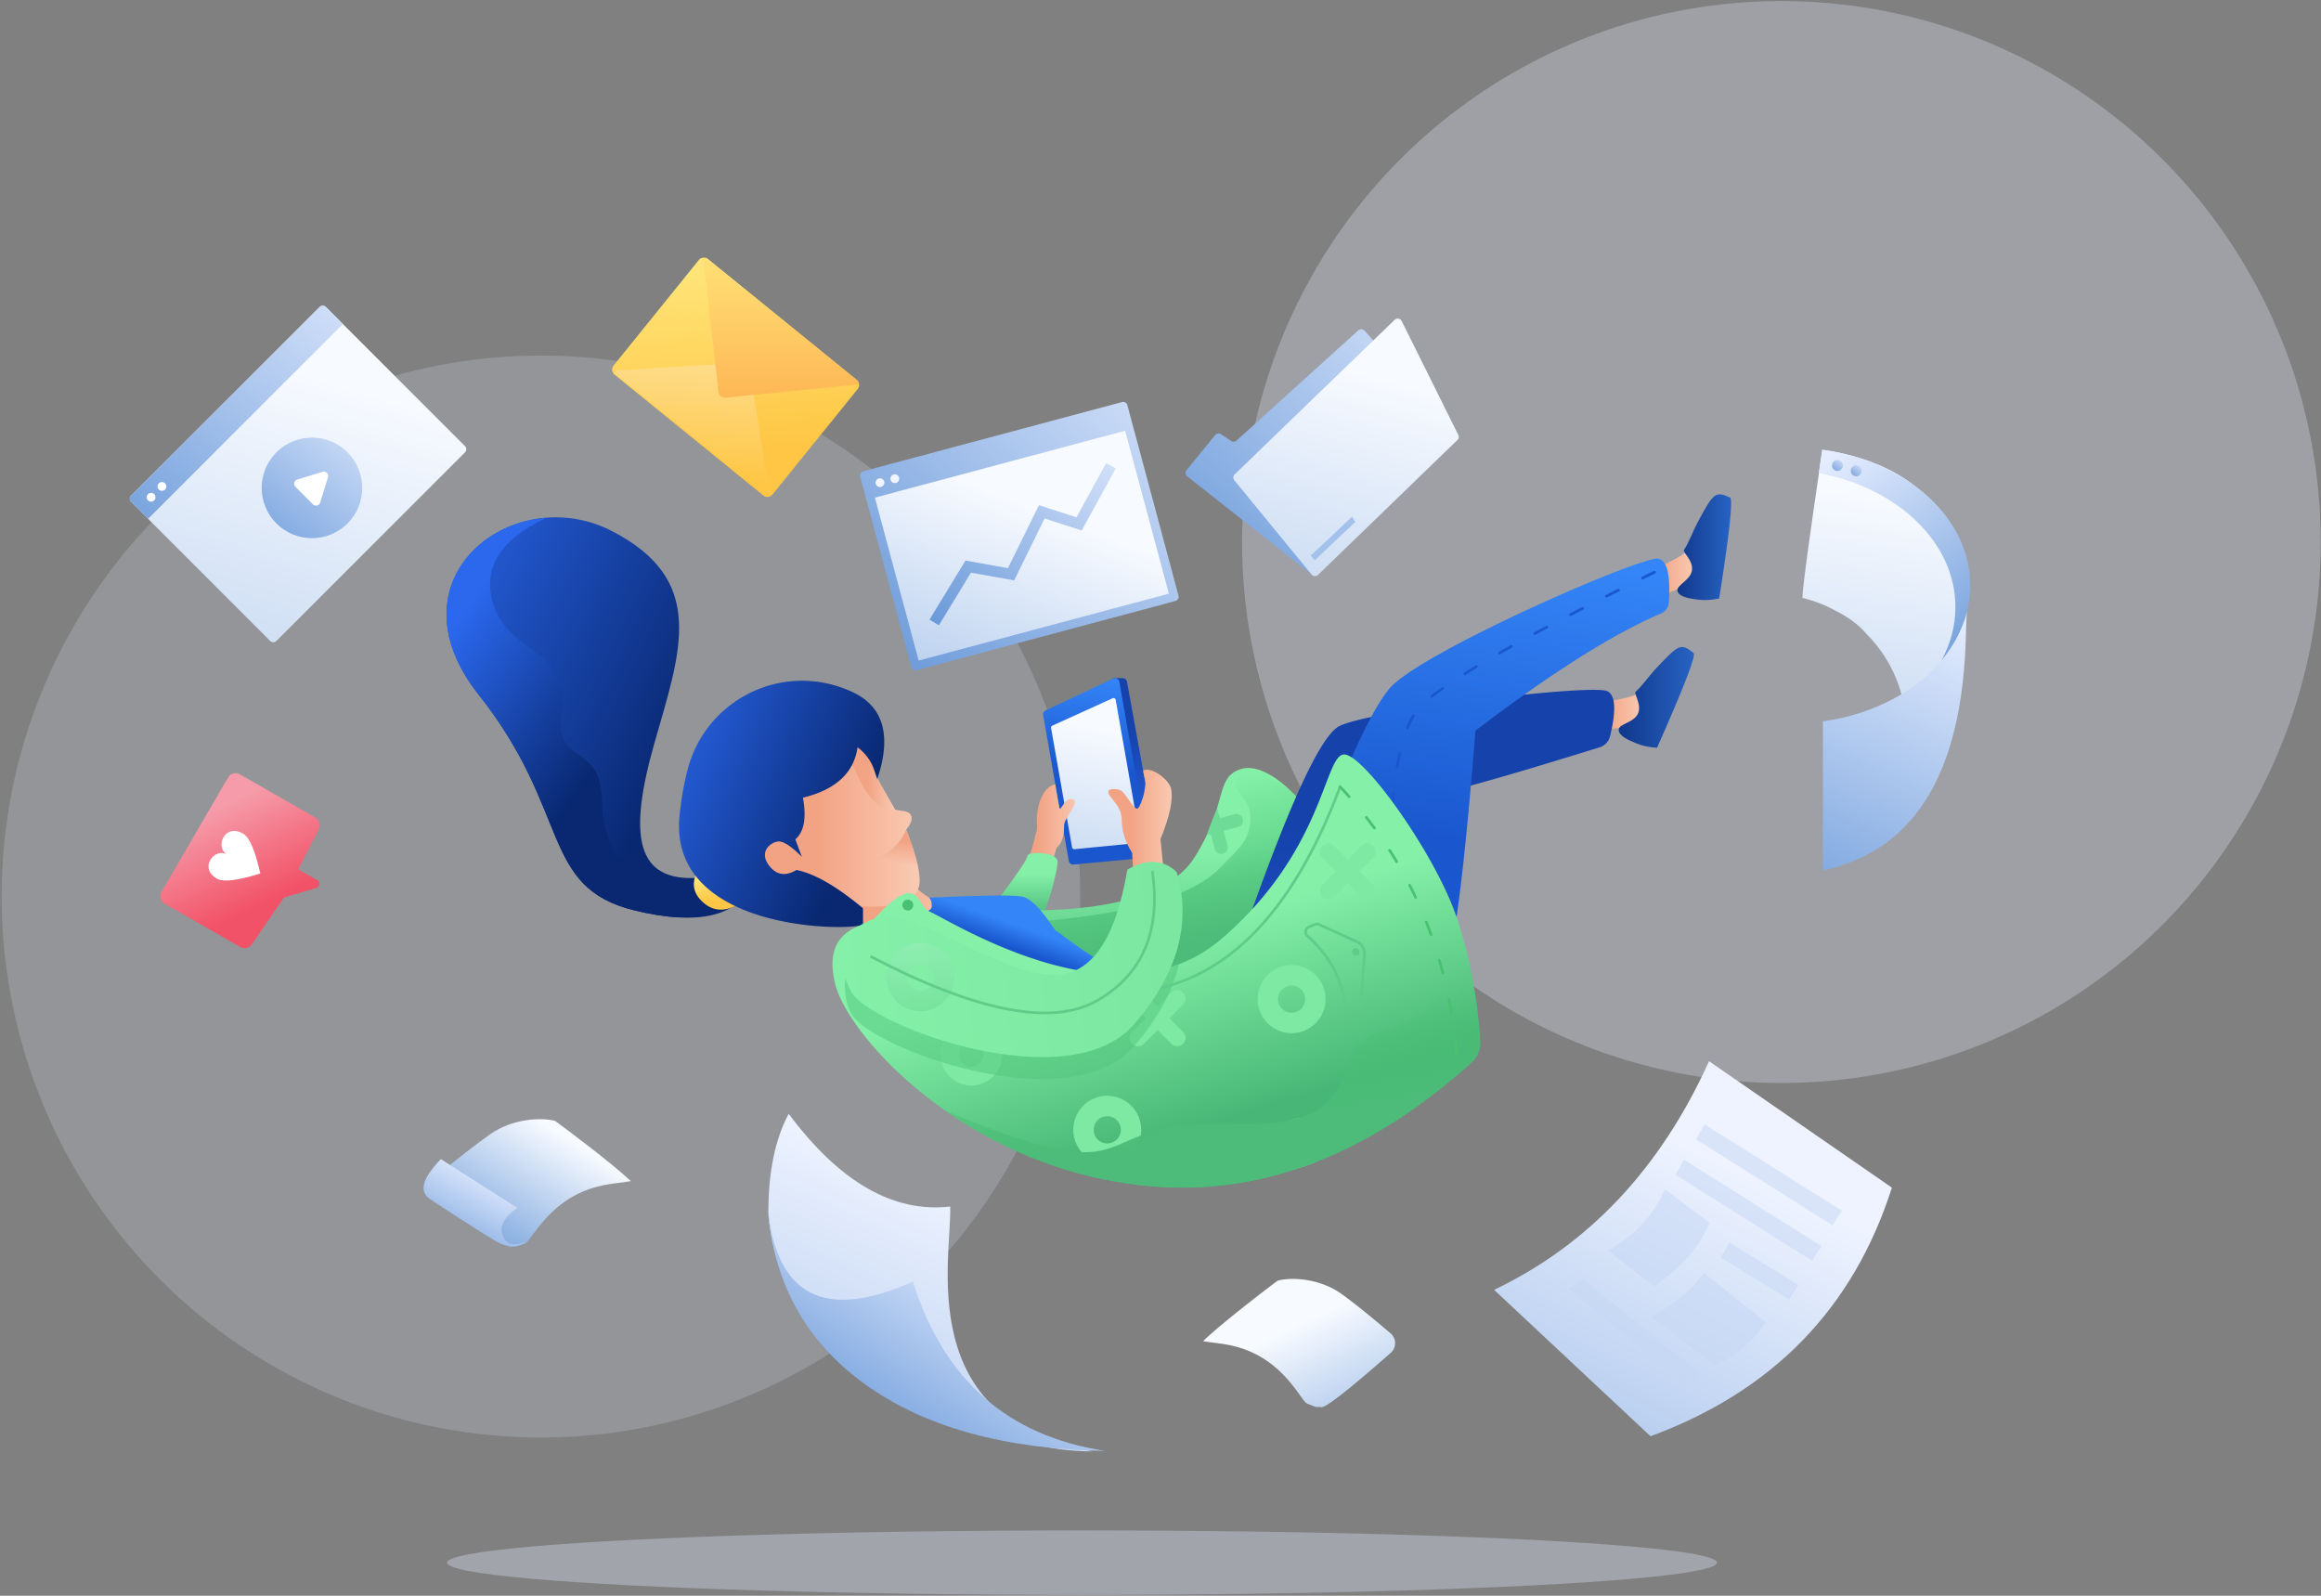 <svg xmlns="http://www.w3.org/2000/svg" width="640" height="440" viewBox="0 0 640 440">
    <rect x="0" y="0" width="640" height="440" fill="#808080" stroke="none"/>
    <defs>
        <linearGradient id="a" x1="50%" x2="-33.812%" y1="19.686%" y2="294.476%">
            <stop offset="0%" stop-color="#F7FAFF"/>
            <stop offset="100%" stop-color="#6B9AD9"/>
        </linearGradient>
        <linearGradient id="b" x1="140.584%" x2="25.163%" y1="-6.483%" y2="143.48%">
            <stop offset="0%" stop-color="#E5EDFF"/>
            <stop offset="100%" stop-color="#6B9AD9"/>
        </linearGradient>
        <linearGradient id="c" x1="46.522%" x2="71.556%" y1="15.16%" y2="70.686%">
            <stop offset="0%" stop-color="#F59BA9"/>
            <stop offset="100%" stop-color="#F25267"/>
        </linearGradient>
        <linearGradient id="d" x1="69.094%" x2="0%" y1="17.741%" y2="93.493%">
            <stop offset="0%" stop-color="#F7FAFF"/>
            <stop offset="100%" stop-color="#6B9AD9"/>
        </linearGradient>
        <linearGradient id="e" x1="84.355%" x2="25.163%" y1="24.465%" y2="117.558%">
            <stop offset="0%" stop-color="#E5EDFF"/>
            <stop offset="100%" stop-color="#6B9AD9"/>
        </linearGradient>
        <linearGradient id="f" x1="50%" x2="-33.812%" y1="36.472%" y2="159.101%">
            <stop offset="0%" stop-color="#F7FAFF"/>
            <stop offset="100%" stop-color="#6B9AD9"/>
        </linearGradient>
        <linearGradient id="g" x1="50%" x2="-33.859%" y1="23.058%" y2="185.713%">
            <stop offset="0%" stop-color="#EEF3FF"/>
            <stop offset="100%" stop-color="#6B9AD9"/>
        </linearGradient>
        <linearGradient id="h" x1="50%" x2="-27.573%" y1="19.686%" y2="202.699%">
            <stop offset="0%" stop-color="#EEF3FF"/>
            <stop offset="100%" stop-color="#6B9AD9"/>
        </linearGradient>
        <linearGradient id="i" x1="84.355%" x2="25.163%" y1="31.501%" y2="98.942%">
            <stop offset="0%" stop-color="#E5EDFF"/>
            <stop offset="100%" stop-color="#6B9AD9"/>
        </linearGradient>
        <linearGradient id="j" x1="50%" x2="17.407%" y1="19.686%" y2="294.476%">
            <stop offset="0%" stop-color="#F7FAFF"/>
            <stop offset="100%" stop-color="#6B9AD9"/>
        </linearGradient>
        <linearGradient id="k" x1="33.018%" x2="92.365%" y1="-9.919%" y2="110.02%">
            <stop offset="0%" stop-color="#E5EDFF"/>
            <stop offset="100%" stop-color="#6B9AD9"/>
        </linearGradient>
        <linearGradient id="l" x1="140.229%" x2="25.261%" y1="-6.483%" y2="143.48%">
            <stop offset="0%" stop-color="#E5EDFF"/>
            <stop offset="100%" stop-color="#6B9AD9"/>
        </linearGradient>
        <linearGradient id="m" x1="79.498%" x2="41.912%" y1="-6.483%" y2="143.48%">
            <stop offset="0%" stop-color="#E5EDFF"/>
            <stop offset="100%" stop-color="#6B9AD9"/>
        </linearGradient>
        <linearGradient id="n" x1="50%" x2="55.252%" y1="3.057%" y2="79.712%">
            <stop offset="0%" stop-color="#FFE579"/>
            <stop offset="100%" stop-color="#FEC644"/>
        </linearGradient>
        <linearGradient id="o" x1="61.039%" x2="50%" y1="-64.998%" y2="87.588%">
            <stop offset="0%" stop-color="#FFEDBF"/>
            <stop offset="100%" stop-color="#FEC644"/>
        </linearGradient>
        <linearGradient id="p" x1="50%" x2="50%" y1="-10.877%" y2="100%">
            <stop offset="0%" stop-color="#FFE579"/>
            <stop offset="100%" stop-color="#FEB755"/>
        </linearGradient>
        <linearGradient id="q" x1="140.584%" x2="25.163%" y1="3.449%" y2="127.043%">
            <stop offset="0%" stop-color="#E5EDFF"/>
            <stop offset="100%" stop-color="#6B9AD9"/>
        </linearGradient>
        <linearGradient id="r" x1="50%" x2="-14.256%" y1="19.686%" y2="294.476%">
            <stop offset="0%" stop-color="#F7FAFF"/>
            <stop offset="100%" stop-color="#6B9AD9"/>
        </linearGradient>
        <linearGradient id="s" x1="50%" x2="51.779%" y1="27.773%" y2="103.623%">
            <stop offset="0%" stop-color="#1542AB"/>
            <stop offset="100%" stop-color="#2B68EE"/>
        </linearGradient>
        <linearGradient id="t" x1="53.494%" x2="50.678%" y1="0%" y2="50%">
            <stop offset="0%" stop-color="#3485F7"/>
            <stop offset="100%" stop-color="#1A57CF"/>
        </linearGradient>
        <linearGradient id="u" x1="50%" x2="20.694%" y1="19.686%" y2="294.476%">
            <stop offset="0%" stop-color="#F7FAFF"/>
            <stop offset="100%" stop-color="#6B9AD9"/>
        </linearGradient>
        <linearGradient id="v" x1="107.254%" x2="38.27%" y1="-120.462%" y2="-120.462%">
            <stop offset="0%" stop-color="#FAD0BA"/>
            <stop offset="100%" stop-color="#F2A384"/>
        </linearGradient>
        <linearGradient id="w" x1="50%" x2="50%" y1="32.119%" y2="100%">
            <stop offset="0%" stop-color="#84F0A8"/>
            <stop offset="100%" stop-color="#48B676"/>
        </linearGradient>
        <linearGradient id="x" x1="50%" x2="50%" y1="32.119%" y2="100%">
            <stop offset="0%" stop-color="#84F0A8"/>
            <stop offset="100%" stop-color="#48B676"/>
        </linearGradient>
        <linearGradient id="y" x1="50%" x2="60.668%" y1="9.594%" y2="52.891%">
            <stop offset="0%" stop-color="#46C36F" stop-opacity="0"/>
            <stop offset="100%" stop-color="#4DBB7A"/>
        </linearGradient>
        <linearGradient id="z" x1="107.254%" x2="38.27%" y1="-120.462%" y2="-120.462%">
            <stop offset="0%" stop-color="#FAD0BA"/>
            <stop offset="100%" stop-color="#F2A384"/>
        </linearGradient>
        <linearGradient id="A" x1="107.254%" x2="38.27%" y1="-120.462%" y2="-120.462%">
            <stop offset="0%" stop-color="#FAD0BA"/>
            <stop offset="100%" stop-color="#F2A384"/>
        </linearGradient>
        <linearGradient id="B" x1="107.254%" x2="38.27%" y1="-120.462%" y2="-120.462%">
            <stop offset="0%" stop-color="#FAD0BA"/>
            <stop offset="100%" stop-color="#F2A384"/>
        </linearGradient>
        <linearGradient id="C" x1="74.912%" x2="-1.58%" y1="68.312%" y2="23.909%">
            <stop offset="0%" stop-color="#092871"/>
            <stop offset="100%" stop-color="#2B68EE"/>
        </linearGradient>
        <linearGradient id="D" x1="50%" x2="55.252%" y1="14.728%" y2="72.325%">
            <stop offset="0%" stop-color="#FFE579"/>
            <stop offset="100%" stop-color="#FEC644"/>
        </linearGradient>
        <linearGradient id="E" x1="79.574%" x2="-11.231%" y1="68.312%" y2="23.909%">
            <stop offset="0%" stop-color="#092871"/>
            <stop offset="100%" stop-color="#2B68EE"/>
        </linearGradient>
        <linearGradient id="F" x1="64.088%" x2="20.832%" y1="68.312%" y2="23.909%">
            <stop offset="0%" stop-color="#092871"/>
            <stop offset="100%" stop-color="#2B68EE"/>
        </linearGradient>
        <linearGradient id="G" x1="86.23%" x2="92.496%" y1="41.55%" y2="14.979%">
            <stop offset="0%" stop-color="#F1A385" stop-opacity="0"/>
            <stop offset="100%" stop-color="#F2A384"/>
        </linearGradient>
        <linearGradient id="H" x1="60.731%" x2="52.081%" y1="38.05%" y2="50%">
            <stop offset="0%" stop-color="#3485F7"/>
            <stop offset="100%" stop-color="#1A57CF"/>
        </linearGradient>
        <linearGradient id="I" x1="107.254%" x2="38.27%" y1="-120.462%" y2="-120.462%">
            <stop offset="0%" stop-color="#FAD0BA"/>
            <stop offset="100%" stop-color="#F2A384"/>
        </linearGradient>
        <linearGradient id="J" x1="100%" x2="0%" y1="50%" y2="50%">
            <stop offset="0%" stop-color="#2865C6"/>
            <stop offset="100%" stop-color="#10378A"/>
        </linearGradient>
        <linearGradient id="K" x1="50%" x2="55.005%" y1="27.773%" y2="103.623%">
            <stop offset="0%" stop-color="#1542AB"/>
            <stop offset="100%" stop-color="#2B68EE"/>
        </linearGradient>
        <linearGradient id="L" x1="107.254%" x2="38.27%" y1="-120.462%" y2="-120.462%">
            <stop offset="0%" stop-color="#FAD0BA"/>
            <stop offset="100%" stop-color="#F2A384"/>
        </linearGradient>
        <linearGradient id="M" x1="56.058%" x2="51.175%" y1="0%" y2="50%">
            <stop offset="0%" stop-color="#3485F7"/>
            <stop offset="100%" stop-color="#1A57CF"/>
        </linearGradient>
        <linearGradient id="N" x1="100%" x2="0%" y1="50%" y2="50%">
            <stop offset="0%" stop-color="#2865C6"/>
            <stop offset="100%" stop-color="#10378A"/>
        </linearGradient>
        <linearGradient id="O" x1="50%" x2="67.286%" y1="42.008%" y2="79.489%">
            <stop offset="0%" stop-color="#84F0A8"/>
            <stop offset="100%" stop-color="#48B676"/>
        </linearGradient>
        <linearGradient id="P" x1="50%" x2="60.514%" y1="38.268%" y2="74.082%">
            <stop offset="0%" stop-color="#46C36F" stop-opacity="0"/>
            <stop offset="100%" stop-color="#4DBB7A"/>
        </linearGradient>
        <linearGradient id="Q" x1="107.254%" x2="38.27%" y1="-120.462%" y2="-120.462%">
            <stop offset="0%" stop-color="#FAD0BA"/>
            <stop offset="100%" stop-color="#F2A384"/>
        </linearGradient>
        <linearGradient id="R" x1="93.673%" x2="1.757%" y1="46.682%" y2="53.42%">
            <stop offset="0%" stop-color="#7BE7A1"/>
            <stop offset="100%" stop-color="#84F0A8"/>
        </linearGradient>
        <linearGradient id="S" x1="50%" x2="50%" y1="0%" y2="100%">
            <stop offset="0%" stop-color="#A0ECC3"/>
            <stop offset="100%" stop-color="#67D490"/>
        </linearGradient>
        <linearGradient id="T" x1="140.584%" x2="25.163%" y1="9.934%" y2="116.309%">
            <stop offset="0%" stop-color="#E5EDFF"/>
            <stop offset="100%" stop-color="#6B9AD9"/>
        </linearGradient>
        <linearGradient id="U" x1="50%" x2="-33.812%" y1="31.474%" y2="199.412%">
            <stop offset="0%" stop-color="#F7FAFF"/>
            <stop offset="100%" stop-color="#6B9AD9"/>
        </linearGradient>
        <linearGradient id="V" x1="140.584%" x2="25.163%" y1="7.21%" y2="120.818%">
            <stop offset="0%" stop-color="#E5EDFF"/>
            <stop offset="100%" stop-color="#6B9AD9"/>
        </linearGradient>
    </defs>
    <g fill="none" fill-rule="evenodd">
        <g fill="#E2EBFC">
            <ellipse cx="491.202" cy="149.45" opacity=".3" rx="148.711" ry="149.161"/>
            <ellipse cx="149.168" cy="247.201" opacity=".2" rx="148.711" ry="149.161"/>
        </g>
        <ellipse cx="175.243" cy="8.899" fill="#E2EBFC" opacity=".34" rx="175.087" ry="8.899" transform="translate(123.105 421.97)"/>
        <g fill-rule="nonzero">
            <path fill="url(#a)" d="M.551 52.858L52.557.853c.47-.471 1.234-.471 1.705 0l38.365 38.365c.471.47.471 1.234 0 1.705L40.621 92.929c-.47.47-1.234.47-1.705 0L.551 54.564a1.206 1.206 0 0 1 0-1.706z" transform="translate(35.597 83.8)"/>
            <path fill="url(#b)" d="M60.23 60.531c-5.415 5.415-14.194 5.415-19.609 0-5.415-5.414-5.415-14.193 0-19.608 5.415-5.415 14.194-5.415 19.61 0 5.414 5.415 5.414 14.194 0 19.608z" transform="translate(35.597 83.8)"/>
            <path fill="#FFF" d="M81.967 132.233l6.966-2.148a1.206 1.206 0 0 1 1.507 1.507l-2.148 6.966a1.206 1.206 0 0 1-2.005.498l-4.817-4.818a1.206 1.206 0 0 1 .497-2.005z"/>
            <path fill="url(#b)" d="M.551 52.858L52.557.853c.47-.471 1.234-.471 1.705 0l4.69 4.689L5.24 59.252.551 54.565a1.206 1.206 0 0 1 0-1.706z" transform="translate(35.597 83.8)"/>
            <path fill="#FFF" d="M42.542 137.938a1.206 1.206 0 1 1-1.705-1.705 1.206 1.206 0 0 1 1.705 1.705zM45.526 134.954a1.206 1.206 0 1 1-1.705-1.705 1.206 1.206 0 0 1 1.705 1.705z"/>
        </g>
        <g fill-rule="nonzero">
            <path fill="url(#c)" d="M19.124 1.544A2.415 2.415 0 0 1 22.41.67l20.83 11.938c1.15.659 1.544 2.12.88 3.261L38.483 26.86l5.234 2.975c.285.164.49.437.568.755a1.193 1.193 0 0 1-.889 1.44l-8.821 2.59-8.795 12.782a2.415 2.415 0 0 1-3.285.874L1.665 36.338a2.378 2.378 0 0 1-.88-3.262l18.34-31.532z" transform="translate(43.754 212.839)"/>
            <path fill="#FFF" d="M62.571 235.573c-1.526-.875-1.956-2.973-.96-4.686.997-1.713 2.947-2.446 5.49-.99 1.694.972 3.256 4.624 4.683 10.956-6.238 1.939-10.204 2.422-11.9 1.451-2.541-1.457-2.877-3.5-1.88-5.214.996-1.713 3.04-2.392 4.567-1.517z"/>
        </g>
        <g fill-rule="nonzero">
            <path fill="url(#d)" d="M4.352 15.4c5.526-4.567 10.317-8.285 14.37-11.155C24.805-.06 32.699-.475 36.645.57c4.447 3.235 16.074 12.049 20.868 16.596-2.827.534-5.338.534-9.087 1.485C34.95 22.07 30.19 33.59 28.39 34.318c-3.357 1.357-1.937.733-3.963.993-1.352.173-8.043-6.464-20.075-19.91z" transform="translate(116.431 308.505)"/>
            <path fill="url(#e)" d="M5.139 11.1c-5.09 5.252-6.102 8.915-3.04 10.989 3.295 2.23 13.47 8.831 18.158 11.637 3.03 1.812 5.826 1.875 8.388.187-3.342 1.358-5.5.783-6.474-1.724-.973-2.508.368-5.057 4.025-7.648L5.14 11.1z" transform="translate(116.431 308.505)"/>
        </g>
        <path fill="url(#f)" fill-rule="nonzero" d="M1.45 15.388c5.594-4.78 10.086-8.392 13.475-10.837C20.917.23 28.695-.188 32.584.861c4.381 3.25 15.837 12.1 20.56 16.665-2.785.537-5.259.537-8.953 1.492-13.277 3.431-17.967 14.999-19.74 15.73-3.308 1.363-1.909.736-3.906.996-1.226.16-7.604-4.83-19.134-14.97a3.557 3.557 0 0 1 .039-5.386z" transform="matrix(-1 0 0 1 384.89 352.26)"/>
        <g fill-rule="nonzero">
            <path fill="url(#g)" d="M110.09 35.277L59.67.411C46.3 29.965 26.54 50.98.397 63.455l43.143 40.369c33.754-12.443 55.937-35.292 66.55-68.547z" transform="translate(411.587 292.19)"/>
            <path fill="#C5D7F3" d="M436.501 352.804l-3.932 2.63 32.068 26.335 4.8-2.55zM470.057 310.038l37.832 23.78-2.565 4.056-37.66-23.722zM464.38 319.783l37.833 23.781-2.565 4.056-37.66-23.723zM476.892 342.606l19.014 11.67-2.565 4.056-18.842-11.613zM459.1 327.905l12.289 9.23c-.324.78-.745 1.667-1.264 2.662a34.814 34.814 0 0 1-9.809 11.613 130.216 130.216 0 0 0-4.196 3.302l-12.642-9.874c.616-.366 1.3-.782 2.05-1.25a34.817 34.817 0 0 0 12.444-13.397c.432-.825.808-1.587 1.128-2.286zM469.853 351.021l17.028 13.498c-1.96 2.924-4.152 5.395-6.573 7.413-2.422 2.018-4.973 3.5-7.655 4.445l-17.273-13.239c3.64-2.149 6.514-4.114 8.62-5.896 2.108-1.782 4.058-3.856 5.853-6.22z" opacity=".517" style="mix-blend-mode:multiply"/>
        </g>
        <g fill-rule="nonzero">
            <path fill="url(#h)" d="M.516 27.128C.516 16.076 2.385 7.063 6.123.09 20.155 18.92 34.997 27.442 50.65 25.66c.481 14.099-10.403 59.328 39.382 67.502-9.735 0-18.462-1.898-26.181-5.695C39.208 76.942 22.69 67.37 14.3 58.748 5.91 50.127 1.314 39.587.516 27.128z" transform="translate(211.356 307.022)"/>
            <path fill="url(#i)" d="M.3 25.683C2.64 50.36 16 57.25 40.382 46.356 48.812 73.37 66.478 88.93 93.382 93.035c-27.839-.458-49.944-6.61-66.315-18.456C10.695 62.733 1.773 46.434.299 25.683z" transform="translate(211.356 307.022)"/>
        </g>
        <g transform="translate(496.871 123.847)">
            <path fill="url(#j)" fill-rule="nonzero" d="M28.493 72.942a37.427 37.427 0 0 0-10.66-21.957c-2.017-2.388-4.733-4.48-8.207-6.242a37.15 37.15 0 0 0-9.491-3.735C.25 37.172 2.892 18.75 5.632.205c50.194 7.1 40.245 54.42 36.48 61.645-1.689 3.24-6.229 6.938-13.62 11.092z"/>
            <path fill="url(#k)" d="M5.584.135c23.203 3.127 40.837 18.711 40.837 37.466 0 7.653-2.935 14.777-7.987 20.743 2.502-4.552 3.886-9.557 3.886-14.81 0-17.89-16.045-32.896-37.663-36.955L5.584.135z"/>
            <ellipse cx="9.799" cy="4.501" fill="url(#l)" fill-rule="nonzero" rx="1.497" ry="1.5"/>
            <ellipse cx="14.952" cy="5.969" fill="url(#l)" fill-rule="nonzero" rx="1.497" ry="1.5"/>
            <path fill="url(#m)" fill-rule="nonzero" d="M5.787 75.04c18.806-2.596 33.921-13.382 38.892-27.392.374-.436.575-.672.584-.665 0 40.515-13.159 63.574-39.476 69.177V75.04z"/>
        </g>
        <g fill-rule="nonzero">
            <path fill="url(#n)" d="M26.87.992l41.015 33.3c.772.627.89 1.763.265 2.537L44.673 65.898a1.796 1.796 0 0 1-2.53.267l-41.015-33.3a1.807 1.807 0 0 1-.266-2.537L24.339 1.259a1.796 1.796 0 0 1 2.53-.267z" transform="translate(168.343 70.452)"/>
            <path fill="url(#o)" d="M1.468 32.748a.602.602 0 0 1 .34-1.067l34.644-2.118a1.8 1.8 0 0 1 1.887 1.518l5.496 34.716a.599.599 0 0 1-.97.562L1.468 32.749z" transform="translate(168.343 70.452)"/>
            <path fill="url(#p)" d="M26.612.783L68.15 34.508a.602.602 0 0 1-.317 1.066l-36.081 3.633a1.8 1.8 0 0 1-1.967-1.59L25.639 1.32a.6.6 0 0 1 .973-.536z" transform="translate(168.343 70.452)"/>
        </g>
        <g fill-rule="nonzero">
            <path fill="url(#q)" d="M1.056 43.838a1.19 1.19 0 0 1-.19-1.69l7.887-9.693a1.222 1.222 0 0 1 1.62-.244l2.805 1.86a1.223 1.223 0 0 0 1.495-.11L48.229 3.583l.02-.017a1.222 1.222 0 0 1 1.71.11l25.203 28.407a1.19 1.19 0 0 1-.059 1.643L37.14 70.887a1.223 1.223 0 0 1-1.608.085L1.056 43.838z" transform="translate(326.304 87.509)"/>
            <path fill="url(#r)" d="M35.353 70.893l-21.308-25.98a1.19 1.19 0 0 1 .094-1.613L58.26.68a1.222 1.222 0 0 1 1.935.328L75.816 32.42a1.19 1.19 0 0 1-.24 1.386L37.143 70.995a1.222 1.222 0 0 1-1.79-.102z" transform="translate(326.304 87.509)"/>
            <path fill="#A3C1EA" d="M362.577 154.464l-1.177-1.238 11.402-10.749.924 1.43z"/>
        </g>
        <g fill-rule="nonzero">
            <path fill="url(#s)" d="M3.325 9.411l16.53-8.86h2.38c.582 0 1.08.418 1.184.992l8.559 47.04a1.207 1.207 0 0 1-1.137 1.424l-19.821.79a1.205 1.205 0 0 1-1.233-.99l-7.08-39.115a1.209 1.209 0 0 1 .618-1.28z" transform="translate(287.339 186.435)"/>
            <path fill="url(#t)" d="M.977 9.434L19.612.67a1.203 1.203 0 0 1 1.697.883l8.283 47.109a1.207 1.207 0 0 1-1.074 1.412l-19.847 1.87a1.205 1.205 0 0 1-1.298-.993L.303 10.737a1.209 1.209 0 0 1 .674-1.303z" transform="translate(287.339 186.435)"/>
            <path fill="url(#u)" d="M2.833 13.646L19.465 6.09a.601.601 0 0 1 .841.446l6.81 38.734a.604.604 0 0 1-.533.706L8.928 47.715a.602.602 0 0 1-.652-.496L2.49 14.301a.604.604 0 0 1 .344-.655z" transform="translate(287.339 186.435)"/>
        </g>
        <g fill-rule="nonzero">
            <path fill="url(#v)" d="M12.521 32.066L3.914 30.94c3.571-6.112 5.865-11.657 6.88-16.635 1.086-2.942-.218-3.612.828-7.889C12.208 4.025 13.39.94 16.293.21c.355 2.598.699 4.097 1.058 6.207.36 2.11 1.303-2.728 3.67-2.11 2.368.618-2.295 5.224-2.295 7.178 0 3.122-.692 5.195-2.078 6.22l-4.127 14.362z" transform="translate(274.695 216.023)"/>
            <path fill="url(#w)" d="M1.038 31.292c5.05-6.707 7.574-10.485 7.574-11.336 0-1.276 8.312-1.19 8.312 1.635s-3.174 14.321-4.69 15.293c-1.01.647-5.064.96-12.158.94l.962-6.532z" transform="translate(274.695 216.023)"/>
        </g>
        <g fill-rule="nonzero">
            <path fill="url(#x)" d="M3.618 39.87c24.674-.019 40.093-4.907 46.257-14.665C59.12 10.568 55.4 3.41 62.393.939c6.993-2.473 16.743 7.818 19.7 12.876 1.972 3.371 6.665 23.186 14.08 59.442L10.656 62.29 3.618 39.87z" transform="translate(279.512 211.192)"/>
            <path fill="#6EDB96" d="M337.393 229.085l1.093 4.089a1.808 1.808 0 1 1-3.494.939l-1.093-4.089c-.455.074-.797.166-1.026.276-.458.22 2.843-7.741 2.843-7.492 0 .709.247 1.633.741 2.773l4.077-1.096a1.815 1.815 0 0 1 .936 3.504l-4.077 1.096z"/>
            <path fill="url(#y)" d="M.19 43.32c29.68-1.79 48.603-6.876 56.766-15.257 5.471-5.617 8.313-7.714 8.34-13.882.027-6.168-7.318-7.98-2.869-11.507 6.769-5.365 26.51 14.51 28.422 17.781 1.971 3.372 3.746 27.011 5.325 70.917l-85.52-10.967L.19 43.32z" transform="translate(279.512 211.192)"/>
        </g>
        <path fill="url(#z)" d="M135.093 106.001c-4.101-1.967-7.489-5.454-10.163-10.46-11.526-7.039-17.645-5.373-18.359 4.998 1.366 5.248 8.248 13.324 20.649 24.227l1.328.832 13.765-12.892-7.22-6.705z" transform="translate(122.665 142.355)"/>
        <path fill="url(#A)" d="M124.108 80.859c.664.165 1.341.284 2.032.357 3.658.386 2.883 3.12 1.061 5.197 3.042 7.594 4.22 12.814 3.536 15.659-1.044 4.341-7.612 6.887-20.86 4.83L97 97.584c-2.778 2.732-5.465 2.158-8.061-1.721-3.895-5.82.72-7.972 3.382-7.504 3.143-4.105 3.073-8.853-.212-14.242 6.693-.524 11.706-1.685 15.04-3.482 3.333-1.797 5.51-4.18 6.53-7.15 2.786 1.747 4.665 4.729 5.636 8.945l4.793 8.429z" transform="translate(122.665 142.355)"/>
        <path fill="url(#B)" d="M111.749 66.957a11.296 11.296 0 0 0 1.93-3.471c2.786 1.746 4.665 4.728 5.636 8.944l4.793 8.429c.075.019.15.037.226.054-4.015.404-7.627-2.917-10.838-9.962a128.086 128.086 0 0 1-1.747-3.994z" transform="translate(122.665 142.355)"/>
        <path fill="url(#C)" d="M70.446 99.633c-18.063 1.51-19.87-11.775-12.645-37.136C65.027 37.136 72.553 17.511 45.76 3.925 18.966-9.661-16.257 16.907 9.333 49.213c25.589 32.305 16.858 53.137 43.05 59.478 17.46 4.226 28.298 1.71 32.513-7.548-5.865 2.743-10.682 2.24-14.45-1.51z" transform="translate(122.665 142.355)"/>
        <path fill="url(#D)" d="M69.542 98.123c-1.605 3.22-1.003 6.039 1.807 8.454 2.81 2.415 6.02 2.516 9.633.302l-11.44-8.756z" transform="translate(122.665 142.355)"/>
        <path fill="url(#E)" d="M113.797 63.705c-1.004 7.044-6.021 11.674-15.053 13.888 1.004 5.636.301 9.46-2.107 11.473l1.806 4.83c-2.81-2.817-4.917-4.226-6.322-4.226-2.107 0-5.72 2.717-2.71 6.642 2.008 2.617 4.516 3.02 7.527 1.208 5.017 1.006 11.139 4.528 18.364 10.567v4.528c-3.914 1.812-53.888 1.891-50.576-30.191.488-4.732 1.256-9.037 2.304-12.916 4.711-17.434 22.622-27.737 40.006-23.012a32.553 32.553 0 0 1 5.933 2.253c6.933 3.441 10.744 10.492 6.247 23.711l-.813-2.444a12.812 12.812 0 0 0-4.606-6.311z" transform="translate(122.665 142.355)"/>
        <path fill="url(#F)" d="M63.82 110.57c-3.43-.238-7.242-.864-11.437-1.88-26.192-6.34-17.461-27.172-43.05-59.477-19.994-25.241-2.864-46.98 18.364-48.8v.19c-12.444 5.838-17.26 13.587-14.45 23.249C17.46 38.344 34.62 36.23 32.211 53.138c-2.408 16.907 11.14 8.151 11.14 25.965 0 11.703 9.355 26.273 20.469 31.466z" transform="translate(122.665 142.355)"/>
        <path fill="url(#G)" d="M101.483 100.828c1.5-3.042 4.2-4.648 8.099-4.818 9.232-.403 15.052-3.522 17.46-9.36.183.245.36.481.534.71 2.763 7.083 3.817 11.987 3.161 14.712-1.044 4.341-7.612 6.887-20.86 4.83l-8.394-6.074z" transform="translate(122.665 142.355)"/>
        <g fill="url(#H)" fill-rule="nonzero" transform="translate(250.61 246.819)">
            <path d="M.19 5.776c4.09-.631 6.135-1.528 6.135-2.689 0-1.16-.247-1.961-.74-2.401C19.656.04 28.134-.068 31.02.36c4.328.642 9.104 9.518 9.597 9.518.494 0 12.195 9.844 16.907 9.844 3.141 0 8.765 1.746 16.87 5.24L62.275 36.38l-49.893-6.617L.19 5.776z"/>
        </g>
        <g>
            <path fill="url(#I)" fill-rule="nonzero" d="M111.418 65.354c-.734-.497-3.702-6.337 1.934-7.287 5.636-.95 6.958-1.195 9.13-1.89 1.448-.465 2.502-1.226 3.163-2.284l-.754 7.712-4.33 3.22c-5.606.685-8.653.861-9.143.53z" transform="translate(327.68 135.713)"/>
            <path fill="url(#J)" fill-rule="nonzero" d="M118.669 65.508c-.006-1.673 4.173-1.904 5.307-4.46 1.135-2.554-1.249-5.523-.647-6.037 1.758-1.502 3.43-4.075 5.855-6.645 5.966-6.325 6.667-6.882 10.1-4.042.87.389-2.477 9.103-10.042 26.143-2.126-.123-3.991-.51-5.595-1.163-2.405-.977-4.973-2.124-4.978-3.796z" transform="translate(327.68 135.713)"/>
            <path fill="url(#K)" fill-rule="nonzero" d="M41.629 64.496c8.689-4.379 69.981-11.807 73.991-9.59 2.162 1.196 2.383 5.327.661 12.394a4.222 4.222 0 0 1-2.849 3.036c-29.361 9.106-44.517 13.282-45.466 12.53-1.459-1.157-23.262 63.559-30.359 74.684-7.097 11.125-15.922 27.65-30.76 6.632-9.894-14.011-8.724-23.396 3.509-28.155 15.056-44.769 25.48-68.612 31.273-71.531z" transform="translate(327.68 135.713)"/>
            <path fill="url(#L)" fill-rule="nonzero" d="M127.838 29c-.837-.29-5.211-5.16-.013-7.542 5.198-2.38 6.413-2.96 8.331-4.196 1.279-.823 2.1-1.832 2.466-3.026l1.262 7.645-3.35 4.235c-5.24 2.116-8.138 3.077-8.696 2.884z" transform="translate(327.68 135.713)"/>
            <path fill="url(#M)" fill-rule="nonzero" d="M55.583 54c8.734-10.002 69.488-36.528 73.984-35.662 2.447.47 3.418 4.481 2.913 12.03a3.622 3.622 0 0 1-2.19 3.091c-13.24 5.655-30.28 16.42-51.124 32.296-2.596 32.81-5.001 53.475-7.216 61.995-3.322 12.78-15.306 47.522-35.894 32.133-13.726-10.26-16.338-24.695-7.836-43.303C40.64 81.527 49.76 60.667 55.583 54z" transform="translate(327.68 135.713)"/>
            <path stroke="#1A57CF" stroke-dasharray="3.708,7.416" stroke-linecap="round" stroke-linejoin="round" stroke-width=".742" d="M456.227 157.753c-34.72 17.108-55.995 29.185-63.822 36.23-7.827 7.045-10.537 30.091-8.128 69.14"/>
            <path fill="url(#N)" fill-rule="nonzero" d="M134.88 27.266c-.436-1.614 3.54-2.923 3.977-5.685.436-2.762-2.632-5.011-2.184-5.664 1.31-1.907 2.262-4.826 3.941-7.939 4.13-7.657 4.664-8.377 8.712-6.525.941.15-.043 9.436-2.952 27.859-2.086.432-3.987.542-5.705.329-2.575-.32-5.351-.76-5.788-2.375z" transform="translate(327.68 135.713)"/>
        </g>
        <g transform="translate(229.537 207.57)">
            <path fill="url(#O)" fill-rule="nonzero" d="M10.555 46.84c4.82-5.428 8.312-8.142 10.475-8.142 3.244 0 3.244 3.91 5.66 5.013 7.182 3.28 52.11 32.018 80.555 7.626C135.69 26.945 135.58.454 141.096.454c5.515 0 25.277 27.663 31.104 45.136 3.543 10.622 5.69 21.935 6.444 33.939a7.256 7.256 0 0 1-2.386 5.848c-29.016 26.106-59.37 37.4-91.061 33.88-48.94-5.434-80.843-41.17-84.423-55.45-2.387-9.52.873-15.176 9.781-16.967z"/>
            <path fill="#7DE9A2" fill-rule="nonzero" d="M133.314 112.824a109.16 109.16 0 0 1-4.327 1.582l-.35-1.313-5.17 1.39a2.301 2.301 0 0 1-1.187-4.445l5.169-1.39-1.385-5.185a2.305 2.305 0 0 1 .636-2.264 30.856 30.856 0 0 0 2.117-.568c.79.191 1.453.799 1.678 1.641l1.386 5.186 5.17-1.39a2.301 2.301 0 0 1 1.187 4.445l-5.17 1.39.246.92zM38.287 91.735c-4.732 0-8.567-3.847-8.567-8.592 0-4.746 3.835-8.592 8.567-8.592s8.568 3.846 8.568 8.592c0 4.745-3.836 8.592-8.568 8.592zm0-5.155a3.432 3.432 0 0 0 3.427-3.437 3.432 3.432 0 0 0-3.427-3.437 3.432 3.432 0 0 0-3.427 3.437 3.432 3.432 0 0 0 3.427 3.437zm54.627-13.404l3.785 3.796a2.305 2.305 0 0 1 0 3.254 2.29 2.29 0 0 1-3.245 0L89.67 76.43l-3.785 3.796a2.29 2.29 0 0 1-3.244 0 2.305 2.305 0 0 1 0-3.254l3.785-3.796-3.785-3.796a2.305 2.305 0 0 1 0-3.253 2.29 2.29 0 0 1 3.244 0l3.785 3.796 3.785-3.796a2.29 2.29 0 0 1 3.245 0 2.305 2.305 0 0 1 0 3.253l-3.785 3.796zm52.44-40.499l3.785 3.796a2.305 2.305 0 0 1 0 3.254 2.29 2.29 0 0 1-3.245 0l-3.785-3.796-3.785 3.796a2.29 2.29 0 0 1-3.244 0 2.305 2.305 0 0 1 0-3.254l3.785-3.796-3.785-3.796a2.305 2.305 0 0 1 0-3.254 2.29 2.29 0 0 1 3.244 0l3.785 3.796 3.785-3.796a2.29 2.29 0 0 1 3.245 0 2.305 2.305 0 0 1 0 3.254l-3.785 3.796zm-69.577 80.66c-5.168 0-9.358-4.203-9.358-9.386 0-5.184 4.19-9.386 9.358-9.386 5.169 0 9.359 4.202 9.359 9.386 0 5.183-4.19 9.385-9.359 9.385zm0-5.632a3.749 3.749 0 0 0 3.744-3.754 3.749 3.749 0 0 0-3.744-3.755 3.749 3.749 0 0 0-3.743 3.755 3.749 3.749 0 0 0 3.743 3.754zm50.842-30.41c-5.168 0-9.358-4.203-9.358-9.386 0-5.184 4.19-9.386 9.358-9.386 5.169 0 9.359 4.202 9.359 9.386 0 5.183-4.19 9.385-9.359 9.385zm0-5.632a3.749 3.749 0 0 0 3.744-3.754 3.749 3.749 0 0 0-3.744-3.755 3.749 3.749 0 0 0-3.743 3.755 3.749 3.749 0 0 0 3.743 3.754z"/>
            <path fill="#52C47D" fill-rule="nonzero" d="M70.727 60.45c8.306 1.154 16.868.843 24.834-2.169-1.764 7.543-5.883 15.07-12.358 22.582-17.993 20.875-72.704.511-77.906-8.794-5.202-9.305 1.21-24.12 11.676-26.265 3.648-.747 6.013 17.164 11.627 19.712 10.492 4.763 25.757-3.752 35.677-3.752 2.4 0 4.55-.438 6.45-1.313z" opacity=".5"/>
            <path fill="url(#P)" fill-rule="nonzero" d="M172.212 45.625c3.536 10.612 5.68 21.913 6.432 33.904a7.256 7.256 0 0 1-2.386 5.848c-29.016 26.106-59.37 37.4-91.061 33.88-21.744-2.414-40.125-10.81-54.153-20.648.587.234 1.177.474 1.77.722 55.694 23.248 35.223 1.51 77.069 3.02 41.846 1.509 23.18-20.833 43.05-26.268 13.08-3.577 19.507-13.73 19.279-30.458z"/>
            <path stroke="#5FCC89" stroke-width=".742" d="M139.988 9.36c-13.447 35.827-32.614 54.747-57.5 56.76M130.964 50.479a1.484 1.484 0 0 1 .444-2.474l1.542-.618c.457-.184.97-.172 1.418.032l10.25 4.673a3.624 3.624 0 0 1 2.108 3.566l-.92 12.452a1.81 1.81 0 0 1-1.395 1.631l-.805.187-.016.003a1.806 1.806 0 0 1-2.154-1.378c-.849-3.853-2.126-7.224-3.83-10.114-1.627-2.758-3.841-5.412-6.642-7.96z"/>
            <ellipse cx="144.298" cy="54.879" fill="#5FCC89" rx="1.013" ry="1.016"/>
            <ellipse cx="20.787" cy="41.979" fill="#48C172" rx="1.505" ry="1.51"/>
            <path stroke="#48C172" stroke-dasharray="3.708,7.416" stroke-linecap="round" stroke-linejoin="round" stroke-width=".742" d="M139.988 9.36c19.066 20.329 29.804 45.187 32.212 74.573"/>
        </g>
        <g>
            <path fill="url(#Q)" fill-rule="nonzero" d="M80.86 34.924l-.624-11.544c-1.91-2.985-2.866-6.038-2.866-9.159 0-4.486-4.871-6.837-3.467-8.162.282-.267 1.477-.497 2.988 0 1.38.454 3.075 4.42 4.55 5.096.635.29 1.37-1.881 1.827-3.281.344-1.053.632-3.217.632-3.755 0-.537-.632-2.96-.632-3.481 2.409-1.1 7.08 2.542 7.666 4.933.698 2.85-.264 7.526-2.887 14.024l1.42 14.203-8.607 1.126z" transform="translate(231.946 211.796)"/>
            <path fill="url(#R)" fill-rule="nonzero" d="M78.917 27.989C75.632 47.337 68.913 57.01 58.762 57.01c-15.226 0-37.583-17.947-48.05-15.802C.248 43.354-2.312 52.5 2.89 61.804s59.913 29.669 77.906 8.794C92.79 56.682 96.7 42.712 92.528 28.688c-1.751-1.755-3.799-2.694-6.142-2.814-2.344-.12-4.833.584-7.469 2.115z" transform="translate(231.946 211.796)"/>
            <path fill="url(#S)" fill-rule="nonzero" d="M21.854 67.029c-5.168 0-9.358-4.202-9.358-9.386 0-5.183 4.19-9.385 9.358-9.385 5.169 0 9.359 4.202 9.359 9.385 0 5.184-4.19 9.386-9.359 9.386zm0-5.631a3.749 3.749 0 0 0 3.744-3.755 3.749 3.749 0 0 0-3.744-3.754 3.749 3.749 0 0 0-3.743 3.754 3.749 3.749 0 0 0 3.743 3.755z" opacity=".396" style="mix-blend-mode:overlay" transform="translate(231.946 211.796)"/>
            <path stroke="#5FCC89" stroke-width=".742" d="M240.074 263.726c29.302 15.297 50.175 19.323 62.618 12.077 12.444-7.246 17.461-19.122 15.053-35.627"/>
        </g>
        <g>
            <path fill="url(#T)" fill-rule="nonzero" d="M1.472 19.44L72.812.367c.647-.173 1.31.21 1.484.854l14.101 52.512a1.208 1.208 0 0 1-.856 1.48l-71.34 19.073a1.211 1.211 0 0 1-1.483-.854L.616 20.92a1.208 1.208 0 0 1 .856-1.48z" transform="translate(236.57 110.498)"/>
            <path fill="url(#U)" d="M73.68 8.265L85.745 53.19 16.743 71.64 4.68 26.713z" transform="translate(236.57 110.498)"/>
            <path fill="#F2F5FF" fill-rule="nonzero" d="M242.961 134.252a1.208 1.208 0 1 1-.627-2.334 1.208 1.208 0 1 1 .627 2.334zM247.054 133.157a1.208 1.208 0 1 1-.627-2.334 1.208 1.208 0 1 1 .627 2.334z"/>
            <path fill="url(#V)" fill-rule="nonzero" d="M22.32 61.92l-2.587-1.57 9.922-16.287 11.704 2.096 8.55-17.367 10.346 3.34 8.177-14.911 2.655 1.45-9.38 17.104-10.236-3.305-8.401 17.064L31.164 47.4z" transform="translate(236.57 110.498)"/>
        </g>
    </g>
</svg>
